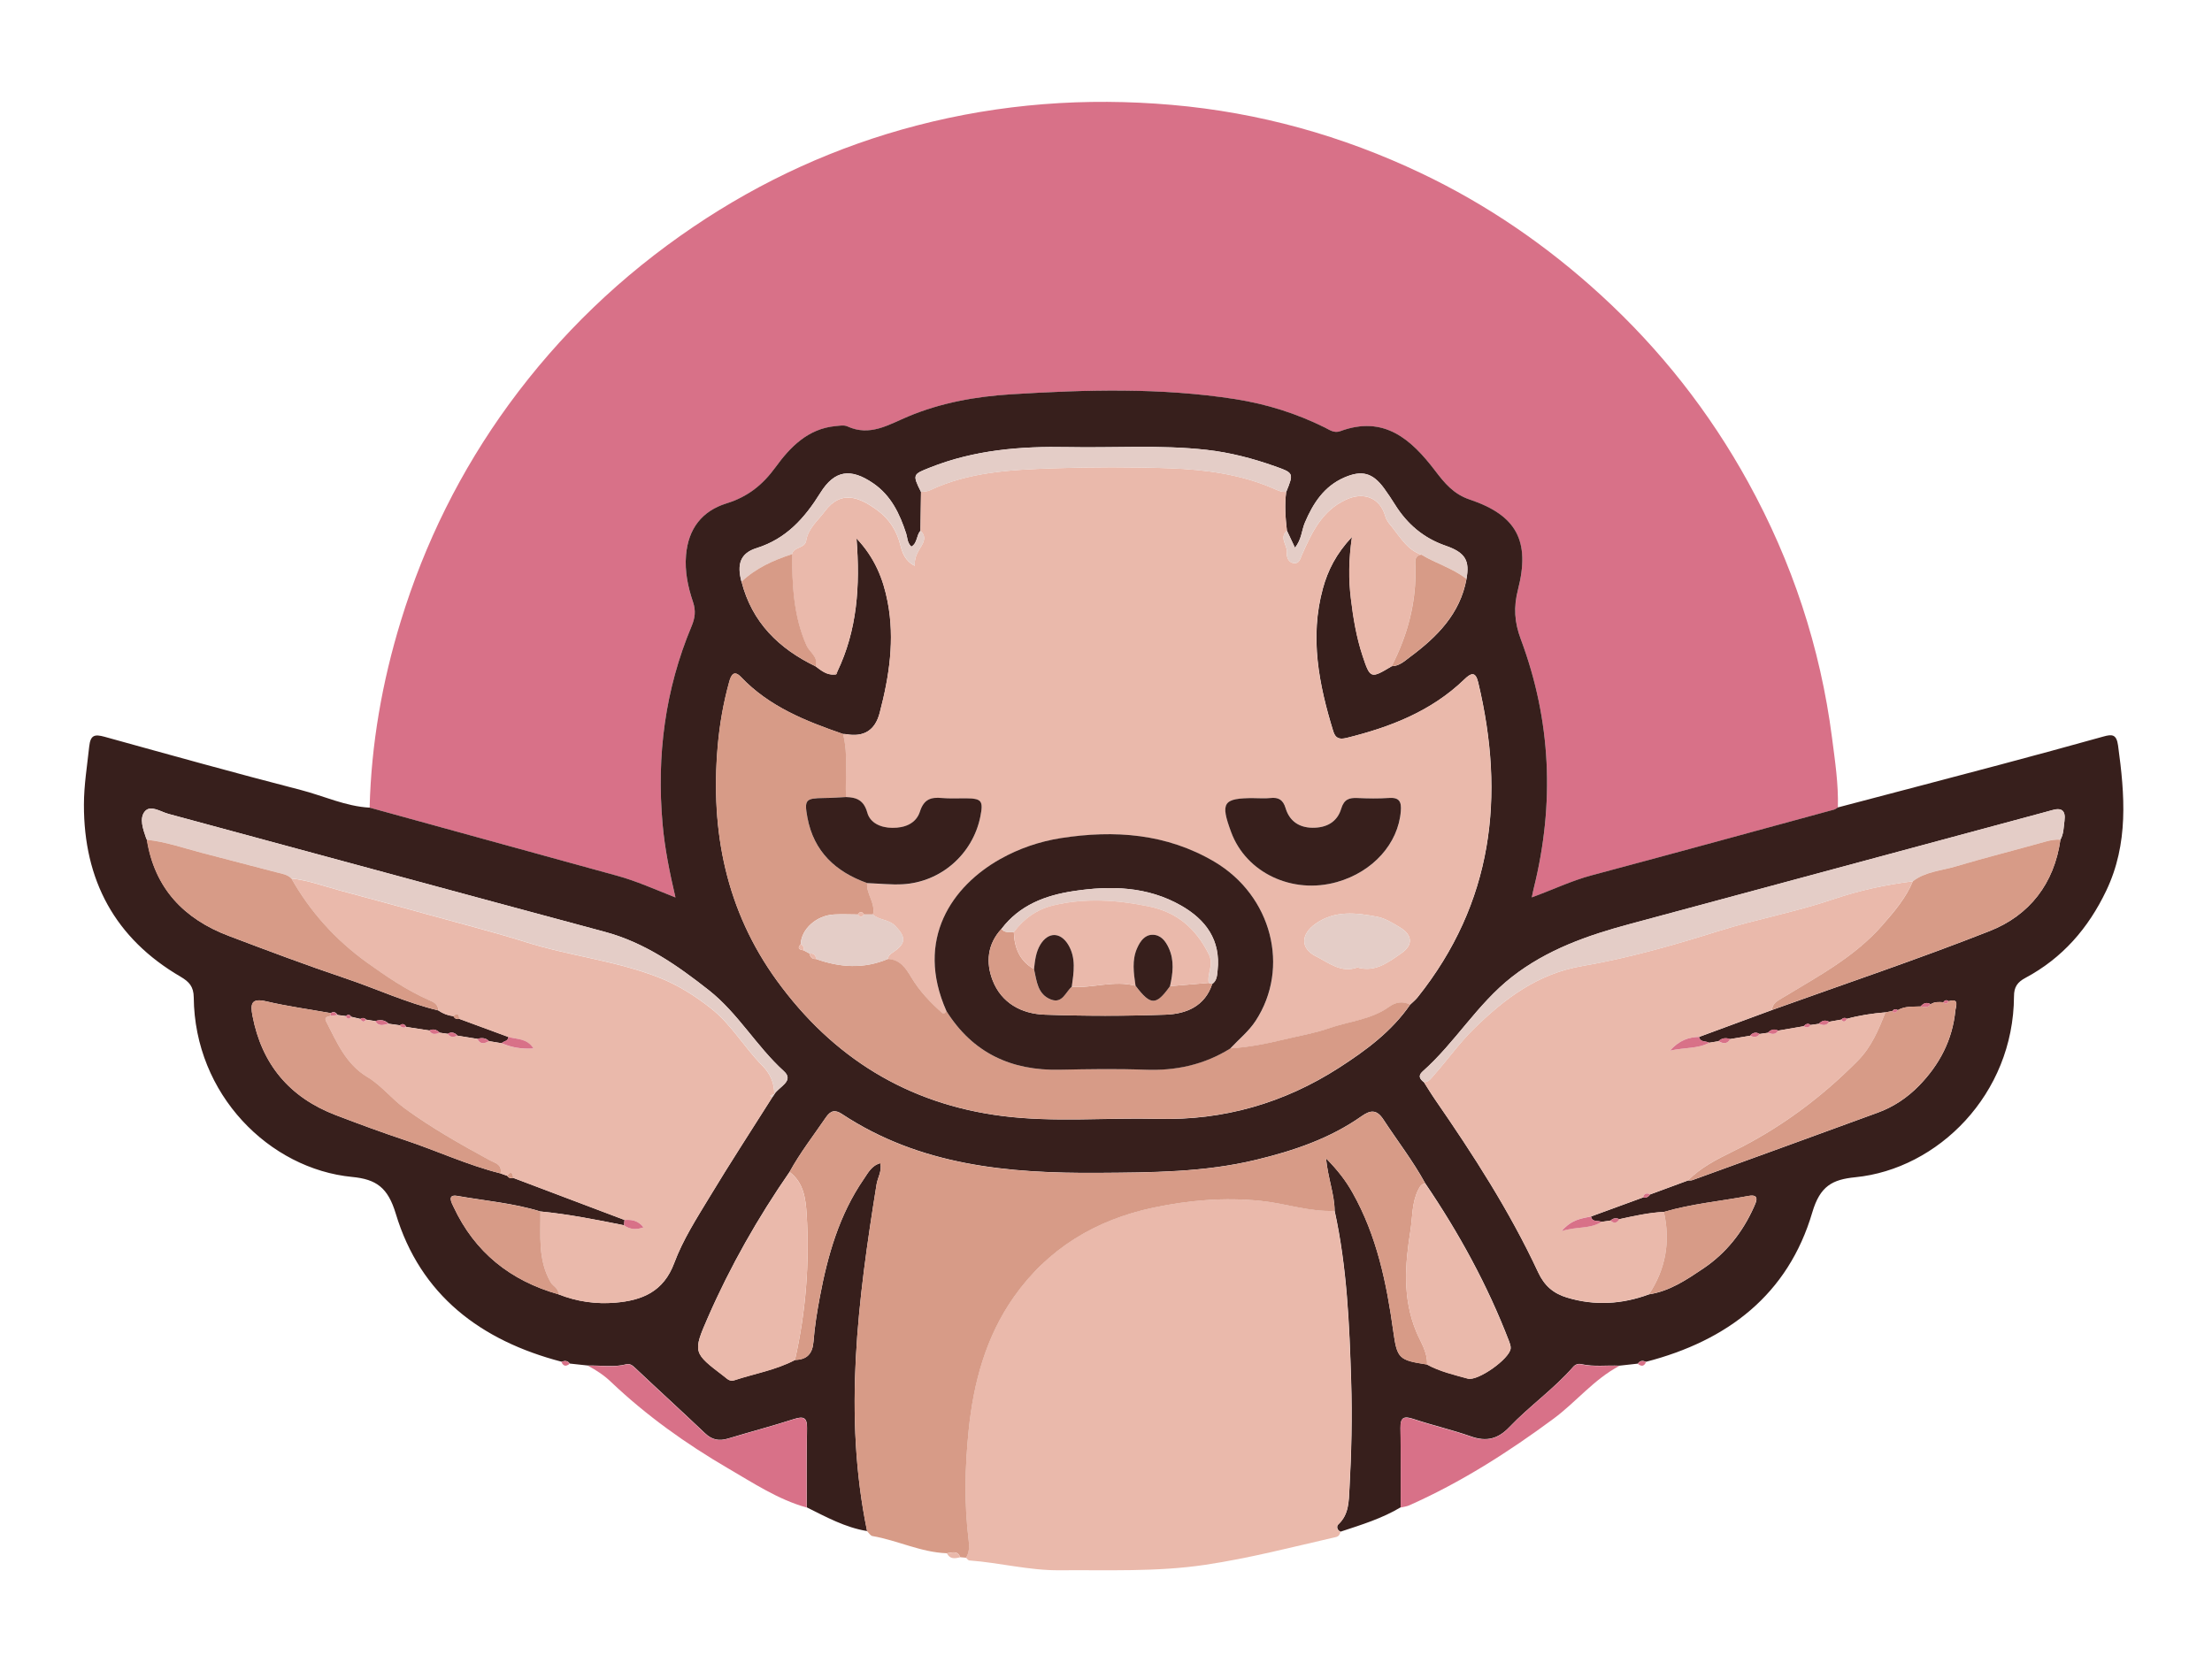 <svg width="369" height="280" viewBox="0 0 369 280" fill="none" xmlns="http://www.w3.org/2000/svg">
<g clip-path="url(#clip0_2_216)">
<path d="M61.66 134.76C61.93 124.14 63.75 113.78 66.86 103.64C70.86 90.58 76.85 78.5 84.9 67.46C93.41 55.8 103.68 45.96 115.65 37.86C127.12 30.1 139.54 24.43 152.94 20.94C166.91 17.3 181.08 16.25 195.47 17.5C210.05 18.77 223.9 22.64 237.07 28.9C248.1 34.15 258.06 41 267.08 49.26C276.98 58.33 285.17 68.74 291.63 80.48C298.95 93.78 303.66 107.99 305.61 123.08C306.11 126.96 306.7 130.82 306.59 134.74C306.38 134.86 306.19 135.04 305.96 135.1C292.48 138.77 279.01 142.47 265.51 146.07C262.18 146.96 259.08 148.46 255.53 149.75C255.7 148.95 255.77 148.56 255.87 148.18C259.35 134.14 258.77 120.27 253.71 106.71C252.64 103.83 252.48 101.34 253.23 98.38C255.29 90.29 252.98 85.99 245.19 83.37C242.48 82.46 240.99 80.63 239.42 78.57C235.43 73.33 230.9 69.25 223.57 71.96C222.56 72.33 221.79 71.74 220.99 71.34C216.26 68.99 211.28 67.43 206.07 66.61C193.66 64.67 181.18 65.02 168.71 65.8C162.8 66.17 156.98 67.2 151.46 69.52C148.22 70.88 145.11 72.89 141.34 71.15C140.79 70.9 140.02 71.05 139.36 71.11C134.77 71.55 131.8 74.62 129.37 77.97C127.21 80.95 124.73 82.92 121.21 84C117.11 85.27 114.81 88.23 114.44 92.65C114.21 95.38 114.76 97.96 115.61 100.48C116.1 101.94 115.94 103.13 115.36 104.52C110.93 115.1 109.52 126.13 110.53 137.52C110.89 141.55 111.68 145.51 112.68 149.76C109.21 148.39 106.19 147.03 102.99 146.15C89.21 142.36 75.43 138.56 61.66 134.77V134.76Z" fill="#D87188"/>
<path d="M61.66 134.76C75.44 138.56 89.21 142.36 102.99 146.14C106.19 147.02 109.22 148.39 112.68 149.75C111.68 145.5 110.89 141.54 110.53 137.51C109.52 126.12 110.93 115.09 115.36 104.51C115.94 103.13 116.1 101.93 115.61 100.47C114.76 97.95 114.21 95.37 114.44 92.64C114.81 88.22 117.11 85.26 121.21 83.99C124.73 82.9 127.2 80.94 129.37 77.96C131.8 74.61 134.77 71.54 139.36 71.1C140.02 71.04 140.79 70.89 141.34 71.14C145.11 72.88 148.22 70.87 151.46 69.51C156.98 67.19 162.8 66.16 168.71 65.79C181.18 65.02 193.66 64.66 206.07 66.6C211.28 67.42 216.26 68.98 220.99 71.33C221.79 71.73 222.56 72.32 223.57 71.95C230.9 69.24 235.43 73.32 239.42 78.56C240.99 80.62 242.48 82.45 245.19 83.36C252.99 85.98 255.3 90.28 253.23 98.37C252.47 101.33 252.63 103.82 253.71 106.7C258.77 120.26 259.35 134.13 255.87 148.17C255.77 148.55 255.7 148.94 255.53 149.74C259.07 148.45 262.17 146.95 265.51 146.06C279.01 142.46 292.48 138.76 305.96 135.09C306.18 135.03 306.38 134.85 306.59 134.73C315.58 132.36 324.58 130.01 333.57 127.62C339.35 126.08 345.13 124.51 350.89 122.9C352.35 122.49 353.07 122.52 353.33 124.4C354.46 132.64 355.11 140.76 351.36 148.62C348.36 154.91 344.03 159.88 337.88 163.17C336.53 163.89 335.97 164.7 335.97 166.25C335.89 182.63 323.25 195.08 309.49 196.44C305.67 196.82 303.62 197.9 302.32 202.31C298.28 216.03 288.16 223.72 274.6 227.23C274.07 227.01 273.58 226.99 273.22 227.54C272.2 227.65 271.18 227.77 270.16 227.88C268.04 227.78 265.9 228.1 263.79 227.62C263.31 227.51 262.81 227.64 262.44 228.07C259.21 231.77 255.16 234.6 251.79 238.13C249.88 240.13 247.96 240.59 245.38 239.68C242.25 238.58 239.01 237.84 235.86 236.79C234.25 236.25 233.59 236.42 233.63 238.3C233.72 242.7 233.67 247.1 233.68 251.5C230.54 253.39 227.07 254.44 223.63 255.58C223.01 255.32 222.94 254.65 223.26 254.36C225.04 252.7 225 250.52 225.12 248.38C225.45 242.41 225.59 236.43 225.4 230.46C225.11 220.92 224.7 211.39 222.64 202.02C222.61 199.25 221.53 196.63 221.2 193.27C223.22 195.32 224.55 197.08 225.64 199.03C229.68 206.2 231.31 214.08 232.42 222.11C233.06 226.71 233.34 226.95 238.06 227.68C240.2 228.84 242.56 229.39 244.87 230.03C246.53 230.49 251.85 226.72 252.01 224.99C252.04 224.6 251.88 224.17 251.74 223.79C248.15 214.44 243.37 205.71 237.75 197.44C235.71 193.71 233.11 190.36 230.79 186.82C229.69 185.13 228.67 185.17 227.15 186.24C221.83 189.99 215.79 192.02 209.53 193.53C200.88 195.62 192.08 195.64 183.25 195.7C168.19 195.81 153.49 194.49 140.45 185.88C139.28 185.11 138.55 185.32 137.78 186.44C135.73 189.45 133.48 192.33 131.72 195.54C126.42 203.2 121.84 211.26 118.11 219.79C115.53 225.68 115.65 225.73 120.77 229.64C121.28 230.03 121.71 230.57 122.52 230.3C125.89 229.19 129.44 228.59 132.62 226.92C134.62 226.87 135.55 225.9 135.71 223.84C135.9 221.36 136.3 218.88 136.76 216.44C138.07 209.45 140.01 202.67 144.11 196.72C144.82 195.69 145.41 194.47 146.86 194.09C147.14 195.47 146.41 196.49 146.23 197.62C143.14 216.84 140.64 236.07 144.65 255.48C141.01 254.89 137.82 253.13 134.58 251.52C134.58 247.12 134.54 242.73 134.63 238.33C134.67 236.47 134.02 236.28 132.4 236.8C128.78 237.97 125.09 238.93 121.44 240.04C119.95 240.49 118.77 240.26 117.61 239.15C113.77 235.5 109.85 231.93 106 228.29C105.54 227.85 105.09 227.49 104.5 227.64C102.38 228.2 100.24 227.8 98.11 227.86C97.09 227.75 96.07 227.64 95.05 227.53C94.69 227 94.2 227.03 93.67 227.22C80.22 223.71 70.12 216.13 66.02 202.51C64.71 198.17 62.79 196.78 58.75 196.39C44.96 195.06 32.46 182.66 32.32 166.42C32.3 164.62 31.55 163.82 30.13 162.98C19.16 156.58 13.97 146.85 14 134.27C14 131.02 14.54 127.8 14.88 124.58C15.09 122.62 15.8 122.49 17.44 122.94C28.34 125.96 39.23 129 50.18 131.82C54.01 132.81 57.64 134.55 61.67 134.77L61.66 134.76ZM244.63 96.6C245.19 93.58 244.47 92.21 241.17 91.07C237.46 89.79 234.73 87.44 232.69 84.17C232.12 83.26 231.52 82.36 230.89 81.49C228.98 78.89 227.18 78.39 224.21 79.7C220.87 81.17 219.06 83.97 217.69 87.18C217.13 88.49 217.14 90.04 216.02 91.39C215.5 90.29 215.09 89.42 214.68 88.55C214.43 86.4 214.27 84.24 214.56 82.08C215.83 78.93 215.83 78.91 212.65 77.79C208.96 76.48 205.19 75.5 201.28 75.06C193.56 74.19 185.82 74.76 178.09 74.6C170.25 74.44 162.53 75.07 155.12 78.02C152.31 79.14 152.16 79.15 153.64 82.09L153.55 88.57C152.85 89.31 153.06 90.64 152.03 91.21C151.32 90.52 151.39 89.72 151.17 89.03C150.09 85.74 148.66 82.69 145.67 80.64C141.92 78.07 139.23 78.43 136.86 82.23C134.24 86.44 131.18 89.9 126.2 91.46C123.48 92.31 122.92 94.18 123.7 97.06C125.44 103.85 129.93 108.24 136.06 111.19C136.99 111.86 137.88 112.64 139.15 112.55C139.51 112.63 139.64 112.43 139.66 112.11C142.99 105.18 143.51 97.82 142.88 89.83C145.92 93.04 147.34 96.58 148.08 100.43C149.29 106.71 148.35 112.86 146.75 118.95C145.99 121.857 144.117 123.04 141.13 122.5C140.97 122.47 140.8 122.49 140.63 122.48C134.39 120.33 128.31 117.91 123.62 112.98C122.43 111.73 121.95 112.69 121.65 113.79C120.67 117.33 120.04 120.92 119.73 124.58C118.51 138.74 121.13 151.95 129.6 163.63C138.91 176.46 151.37 184.2 167.18 186.22C175.8 187.32 184.48 186.48 193.13 186.7C204.1 186.98 214.21 184.08 223.41 178.15C227.87 175.27 232.16 172.12 235.24 167.64C235.66 167.24 236.12 166.87 236.48 166.42C249.05 150.67 251.15 132.9 246.59 113.85C246.14 111.96 245.37 112.32 244.28 113.37C238.77 118.69 231.93 121.33 224.65 123.13C223.37 123.44 222.76 123.16 222.41 122C220.01 114.2 218.46 106.33 220.68 98.21C221.51 95.18 222.88 92.42 225.54 89.59C224.98 93.49 224.97 96.68 225.36 99.89C225.75 103.12 226.28 106.32 227.3 109.41C228.58 113.28 228.67 113.27 232.17 111.17C233.43 111.15 234.32 110.3 235.2 109.64C239.71 106.3 243.57 102.45 244.64 96.61L244.63 96.6ZM55.17 169.05C51.57 168.41 47.93 167.92 44.38 167.08C41.89 166.5 41.76 167.56 42.12 169.47C43.66 177.59 48.31 183.12 56.01 186.07C59.82 187.53 63.65 188.94 67.51 190.23C72.87 192.01 78.01 194.42 83.51 195.8C83.88 195.93 84.24 196.06 84.61 196.19C84.86 196.57 85.21 196.68 85.64 196.55C91.82 198.89 98 201.23 104.18 203.56C104.15 203.86 104.12 204.15 104.1 204.45C99.48 203.53 94.86 202.6 90.16 202.15C85.64 200.75 80.93 200.37 76.3 199.55C74.48 199.23 75.38 200.77 75.66 201.37C79.2 208.96 85.15 213.7 93.15 215.96C96.22 217.18 99.44 217.64 102.69 217.36C107.11 216.98 110.69 215.55 112.48 210.74C113.91 206.89 116.2 203.32 118.35 199.77C121.73 194.16 125.31 188.67 128.81 183.13C128.94 182.95 129.06 182.77 129.19 182.58L129.17 182.6C129.89 181.35 132.6 180.39 130.76 178.73C126.18 174.59 123.14 169.09 118.25 165.23C112.95 161.06 107.54 157.28 100.9 155.49C76.62 148.97 52.37 142.36 28.11 135.81C26.8 135.46 25.13 134.26 24.18 135.38C23.19 136.54 23.88 138.39 24.4 139.91C24.43 139.99 24.48 140.06 24.52 140.13C25.82 148.24 30.7 153.34 38.17 156.17C44.62 158.62 51.09 161.05 57.63 163.25C62.82 165 67.8 167.33 73.15 168.61C73.9 169.14 74.74 169.45 75.66 169.56C75.86 170.01 76.23 170.1 76.67 170.02C79.38 171.02 82.09 172.02 84.8 173.02C84.82 173.77 84.03 173.69 83.7 174.08C82.99 173.96 82.29 173.85 81.58 173.73C81.02 173.15 80.35 173.15 79.64 173.35C78.54 173.17 77.44 173 76.35 172.82C75.88 172.32 75.34 172.12 74.7 172.51C74.25 172.45 73.81 172.38 73.36 172.32C72.86 171.82 72.3 171.63 71.63 171.95C70.35 171.75 69.08 171.56 67.8 171.36C67.53 170.94 67.21 170.7 66.73 171.08C66.1 170.99 65.47 170.91 64.84 170.82C64.2 170.18 63.45 170.11 62.63 170.38C62.12 170.3 61.61 170.22 61.1 170.14C60.81 169.85 60.5 169.77 60.14 170.02C59.63 169.9 59.11 169.78 58.6 169.66C58.35 169.27 58.05 169.23 57.71 169.54C57.25 169.48 56.79 169.42 56.33 169.36C56.04 168.95 55.7 168.7 55.19 169.05H55.17ZM315.67 168.7C315.29 168.78 314.91 168.85 314.53 168.93C312.36 169.11 310.22 169.42 308.12 170C307.76 169.76 307.44 169.84 307.16 170.14C306.49 170.26 305.81 170.38 305.14 170.5C304.48 170.15 303.91 170.3 303.42 170.84C302.96 170.91 302.5 170.97 302.04 171.04C301.57 170.66 301.21 170.91 300.87 171.25C299.46 171.49 298.04 171.74 296.63 171.98C295.96 171.64 295.39 171.82 294.9 172.34C294.45 172.41 293.99 172.47 293.54 172.54C292.91 172.16 292.38 172.31 291.92 172.84L288.62 173.39C287.9 173.14 287.24 173.2 286.67 173.75C286.16 173.83 285.64 173.92 285.13 174C284.58 173.65 283.63 173.99 283.43 173.03C287.48 171.53 291.53 170.04 295.59 168.54C307.71 164.18 319.93 160.08 331.91 155.36C338.55 152.74 342.67 147.45 343.71 140.13C344.26 139.15 344.24 138.06 344.39 136.98C344.63 135.17 343.84 134.73 342.24 135.22C341.84 135.34 341.44 135.44 341.04 135.55C317.98 141.77 294.92 147.99 271.86 154.2C264.84 156.09 258.08 158.44 252.21 163.03C246.42 167.56 242.75 173.98 237.32 178.79C236.5 179.51 236.85 180.07 237.55 180.6C238.17 181.57 238.76 182.56 239.42 183.51C245.79 192.73 251.86 202.14 256.6 212.32C257.65 214.59 259.17 215.85 261.43 216.53C266.05 217.92 270.6 217.64 275.09 215.98C278.55 215.45 281.37 213.53 284.17 211.65C287.96 209.09 290.72 205.59 292.58 201.42C292.92 200.66 293.68 199.19 291.7 199.56C286.99 200.44 282.2 200.87 277.58 202.23C275.06 202.35 272.6 202.91 270.14 203.44C269.6 203.18 269.1 203.26 268.67 203.67C268.16 203.74 267.66 203.81 267.15 203.89C266.57 203.59 265.62 204.01 265.41 202.99C268.31 201.93 271.2 200.87 274.1 199.81C274.63 199.94 274.99 199.68 275.3 199.3C277.4 198.53 279.49 197.75 281.59 196.98C281.84 196.96 282.1 197.01 282.33 196.92C292.65 193.17 302.98 189.43 313.28 185.65C315.89 184.69 318.17 183.17 320.12 181.17C323.54 177.66 325.71 173.53 326.19 168.62C326.25 167.99 326.94 166.5 325.08 167.07C324.72 166.8 324.43 166.87 324.19 167.24C323.46 167.19 322.73 167.14 322.08 167.57C321.41 167.18 320.87 167.39 320.4 167.94C319.11 168.01 317.78 167.86 316.59 168.56C316.24 168.32 315.93 168.39 315.67 168.71V168.7Z" fill="#371F1C"/>
<path d="M222.62 202.05C224.68 211.42 225.09 220.96 225.38 230.49C225.56 236.47 225.43 242.44 225.1 248.41C224.98 250.55 225.02 252.73 223.24 254.39C222.92 254.69 222.99 255.35 223.61 255.61C223.52 256.04 223.33 256.37 222.85 256.48C215.61 258.14 208.43 260.01 201.05 261.11C192.95 262.32 184.83 261.95 176.72 262.02C171.65 262.06 166.72 260.75 161.69 260.38C161.5 260.37 161.32 260.08 161.14 259.92C161.71 259.02 161.7 257.99 161.58 257.01C160.82 250.89 160.97 244.78 161.58 238.66C162.39 230.64 164.48 223 169.12 216.41C174.77 208.37 182.75 203.53 192.37 201.51C198.3 200.26 204.23 199.76 210.36 200.38C214.48 200.8 218.44 202.22 222.61 202.04L222.62 202.05Z" fill="#EAB9AB"/>
<path d="M222.62 202.05C218.44 202.24 214.48 200.81 210.37 200.39C204.24 199.76 198.31 200.27 192.38 201.52C182.76 203.55 174.78 208.38 169.13 216.42C164.49 223.01 162.4 230.66 161.59 238.67C160.97 244.8 160.83 250.9 161.59 257.02C161.71 258 161.73 259.02 161.15 259.93C160.83 259.9 160.5 259.87 160.18 259.84C159.73 258.67 158.8 259.07 157.96 259.18C153.63 259.04 149.73 257.03 145.53 256.31C145.2 256.25 144.94 255.78 144.64 255.5C140.64 236.09 143.13 216.86 146.22 197.64C146.4 196.51 147.14 195.48 146.85 194.11C145.39 194.49 144.8 195.71 144.1 196.74C140 202.69 138.06 209.47 136.75 216.46C136.29 218.91 135.89 221.38 135.7 223.86C135.54 225.92 134.61 226.89 132.61 226.94C134.43 218.91 135.07 210.77 134.56 202.56C134.4 200.02 134.07 197.32 131.71 195.56C133.47 192.35 135.71 189.47 137.77 186.46C138.54 185.34 139.27 185.13 140.44 185.9C153.48 194.51 168.17 195.83 183.24 195.72C192.06 195.66 200.86 195.63 209.52 193.55C215.79 192.04 221.82 190.01 227.14 186.26C228.65 185.19 229.67 185.15 230.78 186.84C233.09 190.38 235.7 193.74 237.74 197.46C237.11 197.58 236.87 197.97 236.58 198.56C235.5 200.72 235.65 203.08 235.29 205.34C234.39 210.99 233.95 216.57 236.24 222.16C236.94 223.88 238.18 225.63 238.06 227.7C233.34 226.98 233.06 226.73 232.42 222.13C231.3 214.1 229.67 206.22 225.64 199.05C224.54 197.1 223.22 195.34 221.2 193.29C221.53 196.65 222.61 199.27 222.64 202.04L222.62 202.05Z" fill="#D79B87"/>
<path d="M233.66 251.54C233.66 247.14 233.7 242.74 233.61 238.34C233.57 236.46 234.23 236.29 235.84 236.83C238.98 237.88 242.23 238.62 245.36 239.72C247.94 240.63 249.86 240.16 251.77 238.17C255.14 234.64 259.19 231.8 262.42 228.11C262.79 227.68 263.29 227.55 263.77 227.66C265.88 228.13 268.02 227.81 270.14 227.92C265.91 230.14 262.94 233.93 259.16 236.73C251.59 242.33 243.7 247.36 235.08 251.19C234.64 251.39 234.13 251.43 233.66 251.55V251.54Z" fill="#D87188"/>
<path d="M98.09 227.89C100.22 227.83 102.36 228.23 104.48 227.67C105.07 227.51 105.52 227.88 105.98 228.32C109.83 231.96 113.75 235.53 117.59 239.18C118.75 240.28 119.94 240.51 121.42 240.07C125.07 238.97 128.76 238 132.38 236.83C134 236.31 134.65 236.49 134.61 238.36C134.52 242.75 134.57 247.15 134.56 251.55C129.78 250.21 125.69 247.48 121.48 245.03C114.43 240.92 107.82 236.2 101.89 230.56C100.76 229.48 99.47 228.63 98.09 227.9V227.89Z" fill="#D87188"/>
<path d="M157.96 259.19C158.8 259.08 159.72 258.68 160.18 259.85C159.31 260.07 158.47 260.21 157.96 259.19Z" fill="#EAB9AB"/>
<path d="M93.65 227.25C94.18 227.05 94.67 227.02 95.03 227.56C94.44 228.05 93.97 228.01 93.65 227.25Z" fill="#D87188"/>
<path d="M273.21 227.57C273.57 227.02 274.06 227.04 274.59 227.26C274.28 228.02 273.8 228.05 273.21 227.57Z" fill="#D87188"/>
<path d="M214.56 82.08C214.27 84.24 214.43 86.4 214.68 88.55C213.31 89.77 214.83 91.01 214.68 92.26C214.6 92.95 214.93 93.85 215.8 93.97C216.75 94.1 216.89 93.24 217.2 92.54C218.85 88.86 220.49 85.24 224.54 83.37C227.41 82.04 230.18 82.97 231.08 86.11C231.3 86.89 231.76 87.39 232.23 87.96C233.65 89.72 234.78 91.77 237.11 92.56C235.92 92.74 236.07 93.67 236.1 94.47C236.31 100.4 234.84 105.93 232.15 111.17C228.65 113.27 228.56 113.28 227.28 109.41C226.26 106.32 225.72 103.13 225.34 99.89C224.95 96.68 224.96 93.49 225.52 89.59C222.87 92.42 221.49 95.18 220.66 98.21C218.44 106.33 219.99 114.2 222.39 122C222.75 123.16 223.36 123.45 224.63 123.13C231.91 121.34 238.75 118.69 244.26 113.37C245.35 112.32 246.11 111.96 246.57 113.85C251.13 132.9 249.03 150.67 236.46 166.42C236.1 166.87 235.64 167.23 235.22 167.64C233.98 167.03 232.81 167.23 231.73 168.01C228.75 170.16 225.1 170.42 221.77 171.57C219.3 172.42 216.72 172.86 214.19 173.47C211.22 174.19 208.28 174.77 205.25 174.95C206.67 173.44 208.3 172.13 209.46 170.36C215.25 161.52 212.2 149.49 202.58 143.81C194.6 139.09 185.91 138.48 176.97 139.87C173.42 140.42 170.02 141.59 166.88 143.35C158.89 147.83 152.54 156.72 157.89 168.75C157.7 169.01 157.5 169.33 157.14 169.01C155.17 167.27 153.39 165.38 152.02 163.09C151.15 161.63 150.15 160.1 148.1 160.05C148.15 159.5 148.5 159.22 148.94 158.92C151.17 157.44 151.18 156.39 149.32 154.48C148.26 153.39 146.68 153.58 145.63 152.62C146.08 150.73 144.48 149.22 144.65 147.38C146.64 147.45 148.64 147.69 150.61 147.57C156.97 147.21 162.25 142.55 163.52 136.32C164.07 133.64 163.76 133.25 161.12 133.23C159.79 133.23 158.45 133.3 157.13 133.18C155.29 133.01 154.11 133.37 153.45 135.44C152.82 137.41 150.98 138.18 148.85 138.16C146.91 138.14 145.16 137.35 144.67 135.62C144.09 133.55 142.9 133.07 141.12 133.02C140.94 129.51 141.53 125.96 140.62 122.49C140.79 122.49 140.96 122.48 141.12 122.51C144.107 123.05 145.98 121.867 146.74 118.96C148.34 112.87 149.28 106.72 148.07 100.44C147.33 96.59 145.91 93.05 142.87 89.84C143.5 97.83 142.98 105.19 139.65 112.12C139.48 112.27 139.31 112.41 139.14 112.56C137.87 112.65 136.98 111.88 136.05 111.2C136.54 109.62 135.04 108.87 134.52 107.71C132.35 102.83 132.14 97.68 132.11 92.48C132.39 91.19 134.26 91.55 134.48 90.22C134.83 88.13 136.44 86.87 137.61 85.3C140.23 81.81 143.2 82.8 146.43 85.2C148.33 86.61 149.58 88.53 150.18 90.9C150.5 92.18 150.95 93.58 152.59 94.42C152.54 93.27 152.87 92.51 153.35 91.7C153.87 90.83 154.77 89.68 153.55 88.57C153.58 86.41 153.61 84.25 153.64 82.09C154.13 82.01 154.66 82.02 155.09 81.82C161.64 78.72 168.7 78.38 175.73 78.14C182.22 77.92 188.73 77.91 195.22 78.14C201.09 78.36 206.93 79.13 212.41 81.5C213.1 81.8 213.76 82.15 214.55 82.07L214.56 82.08ZM209.19 133.18C204.03 133.18 203.55 133.9 205.39 138.86C207.9 145.64 215.61 149.28 223.04 147.18C229.05 145.48 233.26 140.75 233.69 135.36C233.82 133.79 233.45 133.02 231.71 133.15C229.97 133.27 228.22 133.24 226.48 133.16C225.08 133.09 224.22 133.37 223.75 134.94C223.07 137.18 221.26 138.15 218.94 138.12C216.68 138.09 215.11 136.98 214.47 134.85C214.05 133.46 213.3 133.02 211.94 133.16C211.04 133.26 210.11 133.18 209.2 133.18H209.19ZM226.42 161.43C229.44 162.3 231.61 160.55 233.78 159.06C235.76 157.69 235.63 156.01 233.57 154.77C232.37 154.05 231.1 153.24 229.77 152.98C226.26 152.3 222.69 151.87 219.47 154.13C216.98 155.88 216.87 158.26 219.55 159.59C221.67 160.65 223.75 162.42 226.42 161.43Z" fill="#EAB9AB"/>
<path d="M305.13 170.49C305.8 170.37 306.48 170.25 307.15 170.13C307.55 170.67 307.85 170.46 308.11 169.99C310.21 169.42 312.35 169.1 314.52 168.92C313.38 171.82 312.2 174.68 309.94 176.96C303.77 183.21 296.82 188.35 288.9 192.21C286.3 193.48 283.66 194.84 281.58 196.97C279.48 197.74 277.39 198.52 275.29 199.29C274.7 199.02 274.27 199.11 274.09 199.8C271.19 200.86 268.3 201.92 265.4 202.98C263.83 203.31 262.18 203.45 260.49 205.42C263.11 204.6 265.26 205.1 267.13 203.88C267.64 203.81 268.14 203.74 268.65 203.66C269.24 204.19 269.73 204.1 270.12 203.43C272.58 202.89 275.03 202.34 277.56 202.21C278.68 207.15 277.88 211.73 275.08 215.96C270.58 217.62 266.04 217.9 261.42 216.51C259.17 215.83 257.65 214.56 256.59 212.3C251.85 202.12 245.78 192.71 239.41 183.49C238.76 182.54 238.16 181.55 237.54 180.58C238.4 180.54 238.75 179.91 239.26 179.33C241.51 176.79 243.5 173.97 245.9 171.63C250.98 166.67 256.45 162.48 263.96 161.19C271.65 159.87 279.24 157.7 286.7 155.35C293.03 153.36 299.55 152.18 305.84 150.04C310.09 148.59 314.57 147.62 319.08 147.06C317.93 149.83 315.99 152.08 314.07 154.31C309.41 159.69 303.19 162.96 297.23 166.57C296.42 167.06 295.66 167.47 295.58 168.53C291.53 170.03 287.48 171.52 283.42 173.02C281.74 173.08 280.22 173.5 278.56 175.31C281.2 174.75 283.27 175.01 285.12 173.99C285.63 173.91 286.15 173.82 286.66 173.74C287.41 174.17 288.11 174.29 288.61 173.38C289.71 173.2 290.81 173.01 291.9 172.83C292.5 173.07 293.09 173.19 293.52 172.53C293.97 172.46 294.43 172.4 294.88 172.33C295.53 172.57 296.17 172.73 296.61 171.97C298.02 171.73 299.44 171.48 300.85 171.24C301.3 171.51 301.71 171.53 302.02 171.03C302.48 170.96 302.94 170.9 303.4 170.83C304.04 171.08 304.67 171.22 305.12 170.49H305.13Z" fill="#EAB9AB"/>
<path d="M67.77 171.36C69.05 171.56 70.32 171.75 71.6 171.95C72.04 172.72 72.68 172.56 73.33 172.32C73.78 172.38 74.22 172.45 74.67 172.51C75.11 173.18 75.7 173.07 76.32 172.82C77.42 173 78.52 173.17 79.61 173.35C80.09 174.31 80.79 174.18 81.55 173.73C82.26 173.85 82.96 173.96 83.67 174.08C85.29 174.79 86.98 175.09 88.99 174.96C87.88 173.19 86.17 173.46 84.77 173.03C82.06 172.03 79.35 171.03 76.64 170.03C76.53 169.37 76.38 168.82 75.63 169.57C74.72 169.46 73.88 169.15 73.12 168.62C73.16 167.54 72.21 167.18 71.55 166.89C67.84 165.23 64.5 162.99 61.23 160.63C56 156.87 51.78 152.21 48.62 146.6C51.42 146.88 54.03 147.88 56.72 148.6C61.81 149.96 66.88 151.36 71.95 152.76C77.21 154.22 82.51 155.57 87.72 157.21C95.02 159.52 102.72 160.3 109.88 163.1C113.07 164.35 115.92 166.15 118.61 168.27C122.01 170.94 124.12 174.74 127.11 177.75C128.5 179.15 129.18 180.7 129.16 182.62L129.18 182.6C128.95 182.66 128.72 182.73 128.49 182.79L128.8 183.14C125.3 188.68 121.72 194.17 118.34 199.78C116.2 203.33 113.9 206.89 112.47 210.75C110.69 215.56 107.1 216.99 102.68 217.37C99.43 217.65 96.21 217.2 93.14 215.97C93.27 214.99 92.24 214.63 91.85 213.95C89.69 210.17 90.19 206.15 90.14 202.15C94.84 202.6 99.46 203.53 104.08 204.45C105.07 205.14 106.1 205.26 107.35 204.8C106.44 203.64 105.35 203.47 104.17 203.57C97.99 201.23 91.81 198.89 85.63 196.56C85.51 195.81 85.32 195.25 84.6 196.2C84.23 196.07 83.87 195.94 83.5 195.81C83.82 194.29 82.54 194.07 81.64 193.58C76.81 190.94 72.04 188.23 67.55 184.98C65.31 183.35 63.62 181.13 61.31 179.74C57.65 177.55 56.18 173.9 54.39 170.42C54.03 169.72 54.7 169.64 55.18 169.52C55.55 169.47 55.93 169.43 56.3 169.38C56.76 169.44 57.22 169.5 57.68 169.56C57.92 170.03 58.2 170.16 58.57 169.68C59.08 169.8 59.6 169.92 60.11 170.04C60.38 170.5 60.68 170.69 61.07 170.16C61.58 170.24 62.09 170.32 62.6 170.4C63.17 171.38 64 171.04 64.81 170.84C65.44 170.93 66.07 171.01 66.7 171.1C66.97 171.53 67.34 171.56 67.77 171.38V171.36Z" fill="#EAB9AB"/>
<path d="M140.63 122.47C141.54 125.94 140.96 129.49 141.13 133C139.9 133.06 138.66 133.14 137.43 133.16C134.38 133.2 134.13 133.43 134.69 136.42C135.74 142.1 139.39 145.47 144.65 147.35C144.49 149.19 146.08 150.7 145.63 152.59C145.13 152.59 144.63 152.59 144.12 152.59C143.79 152.05 143.45 152.05 143.12 152.59C141.8 152.59 140.47 152.52 139.15 152.59C136.2 152.74 133.67 155.02 133.57 157.55C132.86 158.34 133.48 158.46 134.09 158.59L135.06 159.11C135.15 159.73 135.49 160.06 136.14 160.02C140.12 161.45 144.11 161.7 148.09 160.02C150.14 160.07 151.14 161.6 152.01 163.06C153.38 165.35 155.16 167.24 157.13 168.98C157.5 169.3 157.69 168.98 157.88 168.72C162.26 175.69 168.68 178.68 176.79 178.49C181.52 178.38 186.27 178.31 191 178.49C196.14 178.68 200.88 177.65 205.25 174.93C208.28 174.75 211.22 174.17 214.19 173.45C216.72 172.84 219.3 172.41 221.77 171.55C225.1 170.4 228.75 170.14 231.73 167.99C232.82 167.21 233.98 167.01 235.22 167.62C232.15 172.1 227.86 175.25 223.39 178.13C214.19 184.07 204.08 186.96 193.11 186.68C184.46 186.46 175.78 187.31 167.16 186.2C151.35 184.18 138.89 176.44 129.58 163.61C121.11 151.93 118.49 138.73 119.71 124.56C120.03 120.9 120.65 117.3 121.63 113.77C121.93 112.67 122.41 111.7 123.6 112.96C128.29 117.89 134.37 120.31 140.61 122.46L140.63 122.47Z" fill="#D79B87"/>
<path d="M129.16 182.6C129.18 180.68 128.5 179.13 127.11 177.73C124.11 174.72 122.01 170.92 118.61 168.25C115.92 166.14 113.07 164.33 109.88 163.08C102.72 160.28 95.02 159.5 87.72 157.19C82.51 155.54 77.22 154.19 71.95 152.74C66.88 151.33 61.8 149.94 56.72 148.58C54.03 147.86 51.42 146.86 48.62 146.58C47.93 145.9 47.01 145.79 46.14 145.56C41.97 144.47 37.81 143.38 33.64 142.3C30.61 141.51 27.65 140.44 24.51 140.13C24.47 140.06 24.42 139.99 24.39 139.91C23.88 138.4 23.18 136.55 24.17 135.38C25.12 134.27 26.79 135.46 28.1 135.81C52.37 142.36 76.62 148.97 100.89 155.49C107.53 157.27 112.94 161.05 118.24 165.23C123.14 169.09 126.18 174.58 130.75 178.73C132.59 180.4 129.88 181.36 129.16 182.6Z" fill="#E4CDC7"/>
<path d="M319.09 147.06C314.58 147.62 310.1 148.6 305.85 150.04C299.56 152.18 293.04 153.37 286.71 155.35C279.25 157.7 271.66 159.88 263.97 161.19C256.46 162.47 250.99 166.66 245.91 171.63C243.51 173.97 241.52 176.79 239.27 179.33C238.76 179.91 238.41 180.54 237.55 180.58C236.85 180.06 236.5 179.5 237.32 178.77C242.75 173.96 246.42 167.54 252.21 163.01C258.09 158.42 264.84 156.07 271.86 154.18C294.92 147.96 317.98 141.74 341.04 135.53C341.44 135.42 341.85 135.32 342.24 135.2C343.84 134.71 344.63 135.15 344.39 136.96C344.25 138.03 344.27 139.13 343.71 140.11C342.87 140.05 342.08 140.18 341.26 140.42C336.26 141.83 331.22 143.11 326.23 144.58C323.82 145.29 321.18 145.43 319.08 147.06H319.09Z" fill="#E4CDC7"/>
<path d="M319.09 147.06C321.19 145.43 323.83 145.3 326.24 144.58C331.22 143.1 336.27 141.83 341.27 140.42C342.09 140.19 342.88 140.06 343.72 140.11C342.68 147.43 338.57 152.72 331.92 155.34C319.94 160.06 307.72 164.16 295.6 168.52C295.67 167.46 296.43 167.06 297.25 166.56C303.21 162.95 309.43 159.68 314.09 154.3C316.02 152.08 317.95 149.83 319.1 147.05L319.09 147.06Z" fill="#D79B87"/>
<path d="M24.5 140.13C27.64 140.45 30.6 141.51 33.63 142.3C37.8 143.39 41.96 144.47 46.13 145.56C47 145.79 47.92 145.9 48.61 146.58C51.78 152.19 56 156.85 61.22 160.61C64.5 162.97 67.83 165.22 71.54 166.87C72.2 167.16 73.15 167.52 73.11 168.6C67.76 167.32 62.78 164.98 57.59 163.24C51.05 161.04 44.59 158.6 38.13 156.16C30.67 153.33 25.78 148.24 24.48 140.12L24.5 140.13Z" fill="#D79B87"/>
<path d="M131.71 195.57C134.06 197.33 134.4 200.04 134.56 202.57C135.07 210.77 134.42 218.91 132.61 226.95C129.43 228.63 125.88 229.22 122.51 230.33C121.71 230.6 121.28 230.06 120.76 229.67C115.64 225.76 115.52 225.71 118.1 219.82C121.83 211.3 126.42 203.23 131.71 195.57Z" fill="#EAB9AB"/>
<path d="M238.05 227.71C238.17 225.64 236.93 223.9 236.23 222.17C233.94 216.58 234.38 211 235.28 205.35C235.64 203.09 235.49 200.72 236.57 198.57C236.86 197.99 237.1 197.59 237.73 197.47C243.36 205.74 248.13 214.47 251.72 223.82C251.87 224.2 252.03 224.63 251.99 225.02C251.84 226.75 246.52 230.51 244.85 230.06C242.53 229.42 240.18 228.88 238.04 227.71H238.05Z" fill="#EAB9AB"/>
<path d="M281.58 196.98C283.67 194.85 286.31 193.49 288.9 192.22C296.83 188.36 303.77 183.22 309.94 176.97C312.19 174.69 313.38 171.83 314.52 168.93C314.9 168.85 315.28 168.78 315.66 168.7C316.04 169.14 316.33 168.98 316.58 168.55C317.77 167.84 319.1 168 320.39 167.93C321 168.03 321.63 168.24 322.07 167.56C322.72 167.13 323.45 167.18 324.18 167.23C324.56 167.63 324.84 167.48 325.07 167.06C326.93 166.49 326.24 167.97 326.18 168.61C325.71 173.53 323.53 177.66 320.11 181.16C318.16 183.16 315.88 184.68 313.27 185.64C302.96 189.42 292.64 193.16 282.32 196.91C282.1 196.99 281.83 196.95 281.58 196.97V196.98Z" fill="#D79B87"/>
<path d="M55.18 169.51C54.71 169.63 54.03 169.71 54.39 170.41C56.18 173.89 57.66 177.54 61.31 179.73C63.63 181.12 65.31 183.34 67.55 184.97C72.03 188.23 76.8 190.93 81.64 193.57C82.53 194.06 83.82 194.27 83.5 195.8C78 194.43 72.86 192.02 67.5 190.23C63.63 188.94 59.8 187.53 56 186.07C48.3 183.13 43.66 177.6 42.11 169.47C41.75 167.56 41.87 166.5 44.37 167.08C47.93 167.91 51.56 168.41 55.16 169.05C55.15 169.2 55.16 169.35 55.18 169.5V169.51Z" fill="#D79B87"/>
<path d="M214.56 82.08C213.78 82.16 213.11 81.81 212.42 81.51C206.94 79.14 201.1 78.37 195.23 78.15C188.74 77.91 182.23 77.92 175.74 78.15C168.71 78.39 161.65 78.73 155.1 81.83C154.67 82.03 154.13 82.01 153.65 82.1C152.17 79.16 152.32 79.15 155.13 78.03C162.54 75.08 170.25 74.45 178.1 74.61C185.83 74.77 193.57 74.2 201.29 75.07C205.19 75.51 208.96 76.49 212.66 77.8C215.84 78.93 215.84 78.94 214.57 82.09L214.56 82.08Z" fill="#E4CDC7"/>
<path d="M275.08 215.97C277.88 211.74 278.68 207.15 277.56 202.22C282.18 200.86 286.97 200.44 291.68 199.55C293.66 199.18 292.9 200.64 292.56 201.41C290.7 205.58 287.95 209.08 284.15 211.64C281.36 213.53 278.53 215.44 275.07 215.97H275.08Z" fill="#D79B87"/>
<path d="M90.15 202.16C90.2 206.15 89.69 210.18 91.86 213.96C92.25 214.63 93.28 215 93.15 215.98C85.15 213.71 79.2 208.97 75.66 201.39C75.38 200.79 74.48 199.25 76.3 199.57C80.93 200.38 85.64 200.77 90.16 202.17L90.15 202.16Z" fill="#D79B87"/>
<path d="M153.56 88.56C154.78 89.67 153.88 90.82 153.36 91.69C152.88 92.5 152.54 93.26 152.6 94.41C150.96 93.57 150.52 92.17 150.19 90.89C149.59 88.52 148.34 86.6 146.44 85.19C143.21 82.78 140.24 81.8 137.62 85.29C136.44 86.86 134.84 88.11 134.49 90.21C134.27 91.54 132.4 91.18 132.12 92.48C129.02 93.47 126.1 94.79 123.69 97.07C122.9 94.19 123.47 92.32 126.19 91.47C131.17 89.91 134.23 86.45 136.85 82.24C139.22 78.44 141.91 78.08 145.66 80.65C148.66 82.7 150.09 85.75 151.16 89.04C151.39 89.73 151.32 90.53 152.02 91.22C153.06 90.65 152.85 89.32 153.54 88.58L153.56 88.56Z" fill="#E4CDC7"/>
<path d="M237.11 92.55C234.78 91.76 233.64 89.72 232.23 87.95C231.77 87.37 231.3 86.87 231.08 86.1C230.18 82.96 227.42 82.03 224.54 83.36C220.49 85.24 218.85 88.85 217.2 92.53C216.89 93.23 216.76 94.09 215.8 93.96C214.92 93.84 214.59 92.94 214.68 92.25C214.83 91 213.31 89.76 214.68 88.54C215.09 89.41 215.5 90.29 216.02 91.38C217.14 90.03 217.13 88.48 217.69 87.17C219.06 83.96 220.87 81.16 224.21 79.69C227.18 78.39 228.99 78.88 230.89 81.48C231.53 82.35 232.12 83.25 232.69 84.16C234.73 87.43 237.46 89.78 241.17 91.06C244.48 92.2 245.2 93.57 244.63 96.59C242.36 94.81 239.54 94.03 237.11 92.54V92.55Z" fill="#E4CDC7"/>
<path d="M123.7 97.06C126.1 94.79 129.03 93.47 132.13 92.47C132.16 97.66 132.37 102.81 134.54 107.7C135.05 108.85 136.56 109.6 136.07 111.19C129.94 108.24 125.45 103.85 123.71 97.06H123.7Z" fill="#D79B87"/>
<path d="M237.11 92.55C239.54 94.04 242.36 94.82 244.63 96.6C243.55 102.44 239.69 106.29 235.19 109.63C234.3 110.29 233.41 111.14 232.16 111.16C234.85 105.92 236.32 100.39 236.11 94.46C236.08 93.66 235.93 92.73 237.12 92.55H237.11Z" fill="#D79B87"/>
<path d="M285.13 173.99C283.28 175.01 281.21 174.75 278.57 175.31C280.23 173.5 281.75 173.08 283.43 173.02C283.63 173.98 284.58 173.65 285.13 174V173.99Z" fill="#D87188"/>
<path d="M267.14 203.89C265.27 205.11 263.12 204.61 260.5 205.43C262.18 203.46 263.84 203.32 265.41 202.99C265.62 204.01 266.57 203.59 267.15 203.89H267.14Z" fill="#D87188"/>
<path d="M84.78 173.02C86.17 173.46 87.89 173.18 89 174.95C86.99 175.08 85.3 174.78 83.68 174.07C84.01 173.68 84.8 173.76 84.78 173.01V173.02Z" fill="#D87188"/>
<path d="M104.17 203.57C105.35 203.48 106.44 203.64 107.35 204.8C106.1 205.26 105.07 205.15 104.08 204.45C104.11 204.15 104.14 203.86 104.17 203.56V203.57Z" fill="#D87188"/>
<path d="M81.56 173.73C80.8 174.17 80.1 174.31 79.62 173.35C80.33 173.15 81 173.16 81.56 173.73Z" fill="#D87188"/>
<path d="M288.62 173.37C288.12 174.29 287.42 174.16 286.67 173.73C287.24 173.18 287.9 173.12 288.62 173.37Z" fill="#D87188"/>
<path d="M64.81 170.82C64.01 171.02 63.17 171.36 62.6 170.38C63.42 170.11 64.17 170.18 64.81 170.82Z" fill="#D87188"/>
<path d="M73.34 172.32C72.68 172.57 72.05 172.73 71.61 171.95C72.28 171.63 72.85 171.81 73.34 172.32Z" fill="#D87188"/>
<path d="M296.63 171.96C296.19 172.72 295.55 172.56 294.9 172.32C295.39 171.8 295.96 171.62 296.63 171.96Z" fill="#D87188"/>
<path d="M76.32 172.81C75.7 173.07 75.11 173.17 74.67 172.5C75.31 172.11 75.84 172.3 76.32 172.81Z" fill="#D87188"/>
<path d="M293.54 172.52C293.1 173.18 292.52 173.06 291.92 172.82C292.38 172.3 292.92 172.14 293.54 172.52Z" fill="#D87188"/>
<path d="M305.13 170.49C304.68 171.22 304.06 171.08 303.41 170.83C303.9 170.29 304.46 170.14 305.13 170.49Z" fill="#D87188"/>
<path d="M322.07 167.56C321.63 168.24 321 168.03 320.39 167.93C320.85 167.38 321.39 167.17 322.07 167.56Z" fill="#D87188"/>
<path d="M270.13 203.44C269.73 204.11 269.24 204.2 268.66 203.67C269.1 203.25 269.59 203.18 270.13 203.44Z" fill="#D87188"/>
<path d="M67.77 171.36C67.34 171.54 66.97 171.51 66.7 171.08C67.18 170.7 67.5 170.93 67.77 171.36Z" fill="#D87188"/>
<path d="M308.11 169.99C307.85 170.46 307.55 170.67 307.15 170.13C307.43 169.83 307.75 169.76 308.11 169.99Z" fill="#D87188"/>
<path d="M84.6 196.19C85.32 195.25 85.51 195.81 85.63 196.55C85.2 196.67 84.85 196.56 84.6 196.19Z" fill="#D79B87"/>
<path d="M61.07 170.14C60.68 170.66 60.37 170.48 60.11 170.02C60.47 169.77 60.78 169.85 61.07 170.14Z" fill="#D87188"/>
<path d="M302.04 171.02C301.73 171.52 301.32 171.51 300.87 171.23C301.21 170.89 301.57 170.64 302.04 171.02Z" fill="#D87188"/>
<path d="M274.09 199.81C274.27 199.12 274.7 199.02 275.29 199.3C274.98 199.69 274.62 199.95 274.09 199.81Z" fill="#D87188"/>
<path d="M58.57 169.67C58.2 170.15 57.92 170.02 57.68 169.55C58.02 169.24 58.32 169.28 58.57 169.67Z" fill="#D87188"/>
<path d="M55.18 169.51C55.16 169.36 55.15 169.21 55.16 169.06C55.66 168.72 56 168.97 56.3 169.37C55.93 169.42 55.55 169.46 55.18 169.51Z" fill="#D87188"/>
<path d="M316.58 168.56C316.33 168.99 316.04 169.15 315.66 168.71C315.93 168.4 316.23 168.32 316.58 168.56Z" fill="#D87188"/>
<path d="M325.07 167.07C324.84 167.48 324.56 167.64 324.18 167.24C324.42 166.88 324.71 166.81 325.07 167.07Z" fill="#D87188"/>
<path d="M75.63 169.56C76.38 168.82 76.54 169.36 76.64 170.02C76.2 170.1 75.83 170 75.63 169.56Z" fill="#D79B87"/>
<path d="M128.8 183.13C128.7 183.01 128.59 182.9 128.49 182.78C128.72 182.72 128.95 182.65 129.18 182.59C129.05 182.77 128.93 182.95 128.8 183.14V183.13Z" fill="#E4CDC7"/>
<path d="M139.15 112.54C139.32 112.39 139.49 112.25 139.66 112.1C139.63 112.42 139.51 112.62 139.15 112.54Z" fill="#D79B87"/>
<path d="M205.26 174.94C200.89 177.67 196.15 178.7 191.01 178.5C186.28 178.32 181.54 178.4 176.8 178.5C168.69 178.68 162.27 175.7 157.89 168.73C152.54 156.7 158.89 147.81 166.88 143.33C170.02 141.57 173.42 140.41 176.97 139.85C185.91 138.46 194.6 139.08 202.58 143.79C212.19 149.47 215.24 161.5 209.46 170.34C208.3 172.11 206.67 173.41 205.25 174.93L205.26 174.94ZM202.24 164.17C203.01 163.61 203.02 162.75 203.11 161.93C203.66 156.88 201.15 153.47 197.03 151.11C191.41 147.9 185.29 147.75 179.09 148.69C174.38 149.4 170.08 151.02 167.06 155C164.7 157.54 164.43 160.62 165.59 163.59C167.06 167.37 170.4 169.17 174.26 169.31C180.99 169.55 187.74 169.55 194.47 169.31C197.88 169.19 201 167.92 202.23 164.17H202.24Z" fill="#371F1C"/>
<path d="M209.19 133.18C210.1 133.18 211.03 133.26 211.93 133.16C213.29 133.01 214.04 133.46 214.46 134.85C215.1 136.98 216.67 138.09 218.93 138.12C221.26 138.15 223.07 137.18 223.74 134.94C224.21 133.37 225.07 133.09 226.47 133.16C228.21 133.24 229.97 133.27 231.7 133.15C233.45 133.03 233.81 133.79 233.68 135.36C233.25 140.75 229.04 145.48 223.03 147.18C215.6 149.28 207.89 145.65 205.38 138.86C203.54 133.89 204.02 133.18 209.18 133.17L209.19 133.18Z" fill="#371F1C"/>
<path d="M144.65 147.35C139.4 145.47 135.75 142.1 134.69 136.42C134.14 133.43 134.39 133.2 137.43 133.16C138.66 133.15 139.9 133.06 141.13 133C142.91 133.05 144.1 133.53 144.68 135.6C145.16 137.33 146.92 138.12 148.86 138.14C150.98 138.16 152.83 137.39 153.46 135.42C154.12 133.35 155.3 132.99 157.14 133.16C158.46 133.28 159.8 133.2 161.13 133.21C163.77 133.23 164.07 133.62 163.53 136.3C162.26 142.52 156.98 147.18 150.62 147.55C148.64 147.66 146.64 147.43 144.66 147.36L144.65 147.35Z" fill="#371F1C"/>
<path d="M226.42 161.43C223.74 162.42 221.67 160.65 219.55 159.59C216.88 158.26 216.98 155.89 219.47 154.13C222.69 151.86 226.26 152.3 229.77 152.98C231.11 153.24 232.37 154.04 233.57 154.77C235.62 156.01 235.75 157.69 233.78 159.06C231.62 160.56 229.44 162.3 226.42 161.43Z" fill="#E4CDC7"/>
<path d="M148.1 160.03C144.12 161.71 140.13 161.46 136.15 160.03C136.09 159.38 135.75 159.05 135.07 159.12C134.75 158.95 134.42 158.77 134.1 158.6C134.12 158.15 134.04 157.76 133.58 157.56C133.67 155.03 136.21 152.75 139.16 152.6C140.48 152.53 141.81 152.6 143.13 152.6C143.46 153.08 143.8 153.09 144.13 152.6C144.63 152.6 145.13 152.6 145.64 152.6C146.69 153.57 148.27 153.38 149.33 154.47C151.19 156.38 151.19 157.43 148.95 158.91C148.51 159.2 148.16 159.49 148.11 160.04L148.1 160.03Z" fill="#E4CDC7"/>
<path d="M135.07 159.12C135.75 159.05 136.08 159.38 136.15 160.03C135.5 160.07 135.17 159.74 135.07 159.12Z" fill="#EAB9AB"/>
<path d="M133.57 157.55C134.03 157.76 134.11 158.15 134.09 158.59C133.48 158.46 132.86 158.34 133.57 157.55Z" fill="#EAB9AB"/>
<path d="M144.12 152.59C143.79 153.08 143.45 153.07 143.12 152.59C143.45 152.05 143.79 152.05 144.12 152.59Z" fill="#EAB9AB"/>
<path d="M202.23 164.17C200.99 167.92 197.87 169.18 194.47 169.31C187.74 169.56 180.99 169.55 174.26 169.31C170.4 169.17 167.06 167.37 165.59 163.59C164.43 160.62 164.7 157.54 167.06 155C167.6 155.74 168.41 155.45 169.12 155.53C169.21 158.15 170.08 160.34 172.48 161.7C172.93 163.68 173.05 165.93 175.33 166.79C177.22 167.5 177.73 165.54 178.78 164.65C182.33 164.93 185.87 163.51 189.43 164.5C191.94 167.81 192.84 167.82 195.17 164.55C197.32 164.37 199.47 164.19 201.62 164.01C201.82 164.06 202.02 164.11 202.22 164.17H202.23Z" fill="#D79B87"/>
<path d="M169.13 155.53C168.42 155.46 167.61 155.75 167.07 155C170.09 151.02 174.39 149.4 179.1 148.69C185.3 147.75 191.42 147.9 197.04 151.11C201.16 153.46 203.67 156.87 203.12 161.93C203.03 162.76 203.02 163.61 202.25 164.17C202.05 164.12 201.85 164.07 201.65 164.01C201.33 162.43 202.56 161 201.65 159.21C199.48 154.92 196.41 152.21 191.57 151.23C186.25 150.15 180.99 149.81 175.7 151.08C173 151.73 170.8 153.28 169.14 155.53H169.13Z" fill="#E4CDC7"/>
<path d="M169.13 155.53C170.8 153.28 173 151.73 175.69 151.08C180.98 149.81 186.24 150.15 191.56 151.23C196.39 152.21 199.47 154.92 201.64 159.21C202.55 161 201.32 162.43 201.64 164.01C199.49 164.19 197.34 164.37 195.19 164.55C195.67 162.42 195.94 160.29 194.99 158.21C194.45 157.02 193.66 155.97 192.26 155.98C190.97 155.99 190.24 157.05 189.74 158.13C188.79 160.2 189.13 162.36 189.44 164.5C185.88 163.51 182.35 164.92 178.79 164.65C179.12 162.27 179.55 159.86 178.2 157.64C176.89 155.47 174.83 155.49 173.53 157.65C172.79 158.89 172.65 160.3 172.49 161.7C170.09 160.34 169.22 158.15 169.13 155.53Z" fill="#EAB9AB"/>
<path d="M172.49 161.7C172.65 160.3 172.79 158.9 173.53 157.65C174.83 155.49 176.88 155.47 178.2 157.64C179.54 159.86 179.12 162.27 178.79 164.65C177.74 165.54 177.24 167.5 175.34 166.79C173.06 165.93 172.94 163.68 172.49 161.7Z" fill="#371F1C"/>
<path d="M189.43 164.5C189.12 162.36 188.78 160.19 189.73 158.13C190.22 157.05 190.96 155.99 192.25 155.98C193.64 155.97 194.44 157.02 194.98 158.21C195.93 160.29 195.66 162.42 195.18 164.55C192.85 167.82 191.95 167.81 189.44 164.5H189.43Z" fill="#371F1C"/>
</g>
<defs>
<clipPath id="clip0_2_216">
<rect width="340.2" height="245.03" fill="white" transform="translate(14 17)"/>
</clipPath>
</defs>
</svg>
